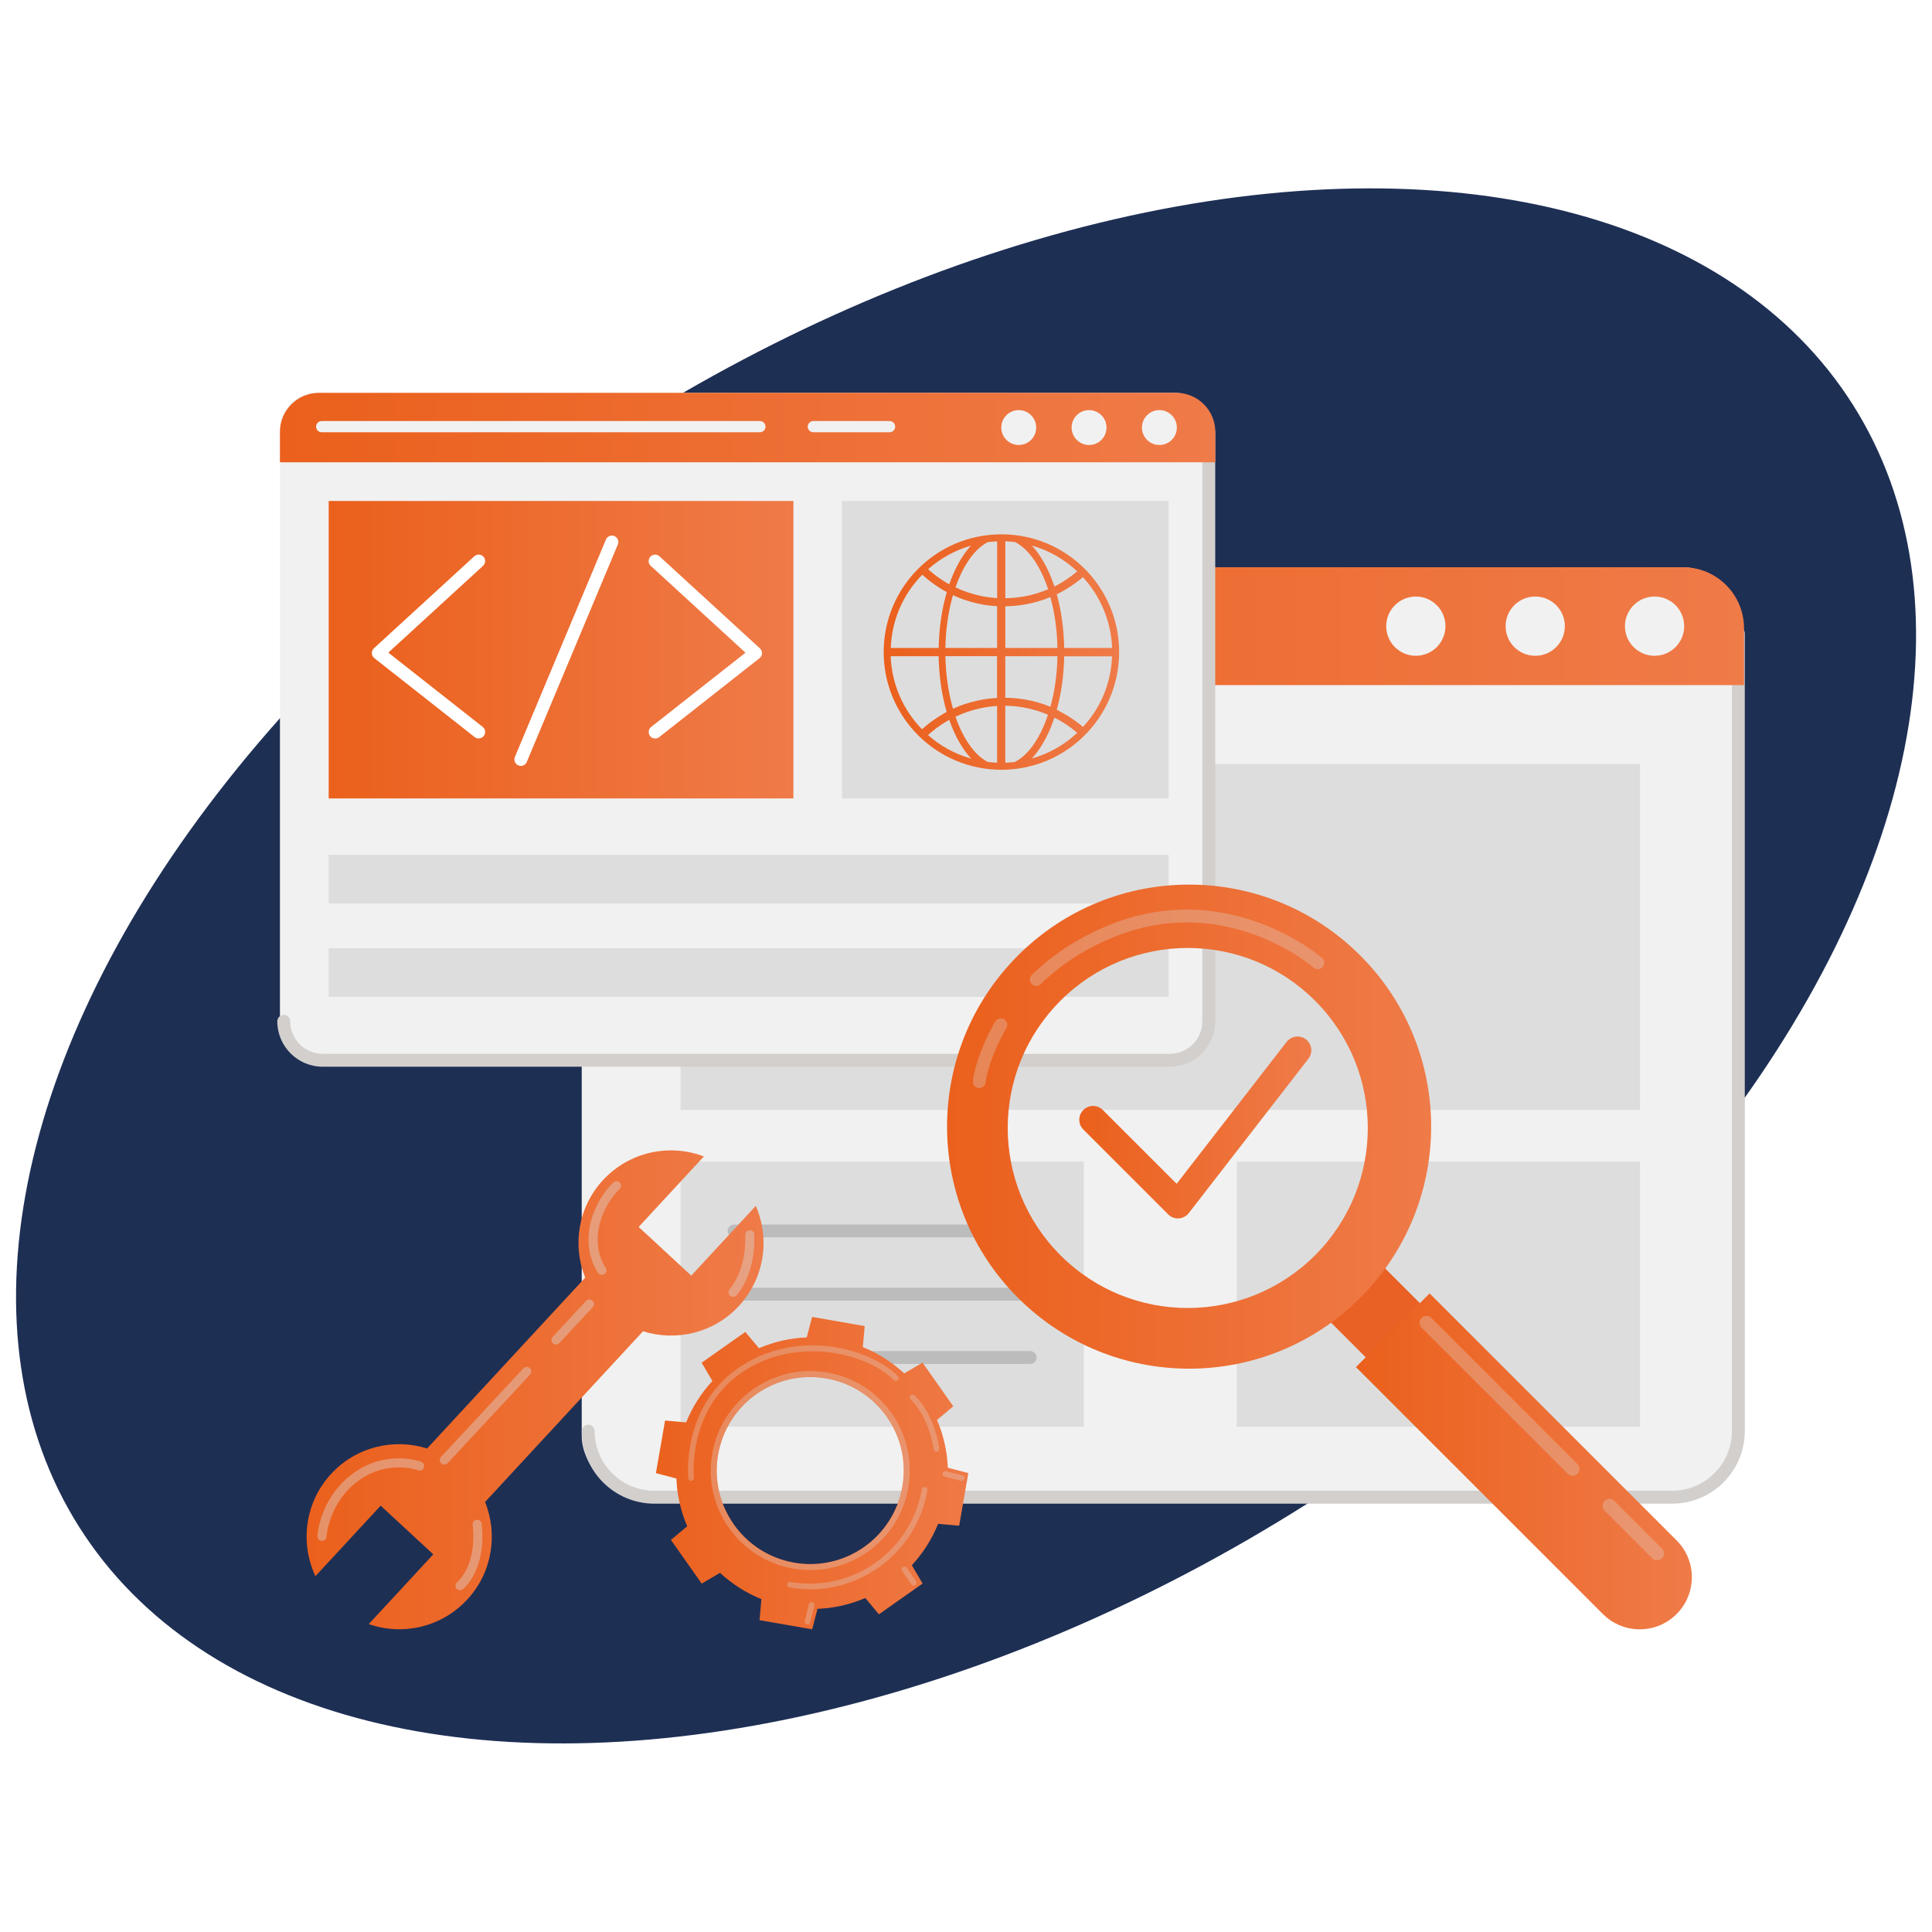 <?xml version="1.0" encoding="UTF-8"?>
<svg id="Layer_1" data-name="Layer 1" xmlns="http://www.w3.org/2000/svg" xmlns:xlink="http://www.w3.org/1999/xlink" viewBox="0 0 300 300">
  <defs>
    <style>
      .cls-1, .cls-2, .cls-3 {
        fill: none;
      }

      .cls-1, .cls-4 {
        opacity: .3;
      }

      .cls-2 {
        opacity: .4;
      }

      .cls-5 {
        fill: url(#linear-gradient);
      }

      .cls-6 {
        fill: #e96124;
      }

      .cls-7 {
        fill: #fff;
      }

      .cls-8 {
        fill: #f1f1f1;
      }

      .cls-9 {
        fill: #bcbcbc;
      }

      .cls-10 {
        fill: #c8ede5;
      }

      .cls-11, .cls-4 {
        fill: #ddd;
      }

      .cls-12 {
        fill: #d2cfcd;
      }

      .cls-13 {
        fill: #1e2f54;
      }

      .cls-14 {
        fill: url(#linear-gradient-8);
      }

      .cls-15 {
        fill: url(#linear-gradient-9);
      }

      .cls-16 {
        fill: url(#linear-gradient-3);
      }

      .cls-17 {
        fill: url(#linear-gradient-4);
      }

      .cls-18 {
        fill: url(#linear-gradient-2);
      }

      .cls-19 {
        fill: url(#linear-gradient-6);
      }

      .cls-20 {
        fill: url(#linear-gradient-7);
      }

      .cls-21 {
        fill: url(#linear-gradient-5);
      }

      .cls-3 {
        filter: url(#drop-shadow-1);
      }
    </style>
    <filter id="drop-shadow-1" filterUnits="userSpaceOnUse">
      <feOffset dx="7" dy="7"/>
      <feGaussianBlur result="blur" stdDeviation="5"/>
      <feFlood flood-color="#757474" flood-opacity=".75"/>
      <feComposite in2="blur" operator="in"/>
      <feComposite in="SourceGraphic"/>
    </filter>
    <linearGradient id="linear-gradient" x1="83.47" y1="90.23" x2="263.81" y2="90.23" gradientUnits="userSpaceOnUse">
      <stop offset="0" stop-color="#eb601c"/>
      <stop offset=".97" stop-color="#ef7a47"/>
      <stop offset="1" stop-color="#ef7b48"/>
    </linearGradient>
    <linearGradient id="linear-gradient-2" x1="36.47" y1="59.39" x2="181.71" y2="59.39" xlink:href="#linear-gradient"/>
    <linearGradient id="linear-gradient-3" x1="44.04" y1="93.89" x2="116.2" y2="93.89" xlink:href="#linear-gradient"/>
    <linearGradient id="linear-gradient-4" x1="140.06" y1="167.94" x2="215.24" y2="167.94" xlink:href="#linear-gradient"/>
    <linearGradient id="linear-gradient-5" x1="203.55" y1="219.92" x2="255.71" y2="219.92" xlink:href="#linear-gradient"/>
    <linearGradient id="linear-gradient-6" x1="160.59" y1="168.08" x2="196.62" y2="168.08" gradientUnits="userSpaceOnUse">
      <stop offset="0" stop-color="#eb601c"/>
      <stop offset=".97" stop-color="#ef7a47"/>
      <stop offset="1" stop-color="#ef7b48"/>
    </linearGradient>
    <linearGradient id="linear-gradient-7" x1="92.09" y1="221.75" x2="146.69" y2="221.75" xlink:href="#linear-gradient"/>
    <linearGradient id="linear-gradient-8" x1="40.61" y1="208.83" x2="111.55" y2="208.83" xlink:href="#linear-gradient"/>
    <linearGradient id="linear-gradient-9" x1="130.22" y1="94.25" x2="166.78" y2="94.25" xlink:href="#linear-gradient"/>
  </defs>
  <ellipse class="cls-13" cx="150" cy="150" rx="162.96" ry="98.9" transform="translate(-56.95 103.42) rotate(-32.32)"/>
  <g class="cls-3">
    <rect class="cls-8" x="83.33" y="81.08" width="180.34" height="144.41" rx="9.49" ry="9.49"/>
    <path class="cls-12" d="m252.67,226.49H94.61c-6.21,0-11.27-5.06-11.27-11.27,0-.55.45-1,1-1s1,.45,1,1c0,5.11,4.16,9.26,9.26,9.26h158.07c5.11,0,9.26-4.16,9.26-9.26v-123.87c0-.55.45-1,1-1s1,.45,1,1v123.87c0,6.21-5.06,11.27-11.27,11.27Z"/>
    <path class="cls-5" d="m254.34,81.08H92.94c-5.23,0-9.47,4.24-9.47,9.47v8.83h180.34v-8.83c0-5.23-4.24-9.47-9.47-9.47Z"/>
    <g>
      <path class="cls-8" d="m217.45,90.23c0,2.54-2.06,4.6-4.6,4.6s-4.6-2.06-4.6-4.6,2.06-4.6,4.6-4.6,4.6,2.06,4.6,4.6Z"/>
      <path class="cls-8" d="m235.99,90.23c0,2.54-2.06,4.6-4.6,4.6s-4.6-2.06-4.6-4.6,2.06-4.6,4.6-4.6,4.6,2.06,4.6,4.6Z"/>
      <path class="cls-8" d="m254.52,90.23c0,2.54-2.06,4.6-4.6,4.6s-4.6-2.06-4.6-4.6,2.06-4.6,4.6-4.6,4.6,2.06,4.6,4.6Z"/>
    </g>
    <g>
      <path class="cls-10" d="m176.96,86.33h-20.09c-.55,0-1-.45-1-1s.45-1,1-1h20.09c.55,0,1,.45,1,1s-.45,1-1,1Z"/>
      <path class="cls-10" d="m142.81,86.33h-50.33c-.55,0-1-.45-1-1s.45-1,1-1h50.33c.55,0,1,.45,1,1s-.45,1-1,1Z"/>
    </g>
    <g>
      <rect class="cls-11" x="98.68" y="111.66" width="148.98" height="53.68"/>
      <rect class="cls-11" x="98.68" y="173.37" width="62.61" height="41.18"/>
      <rect class="cls-11" x="185.05" y="173.37" width="62.61" height="41.18"/>
      <g>
        <path class="cls-9" d="m152.97,185.14h-45.98c-.55,0-1-.45-1-1s.45-1,1-1h45.98c.55,0,1,.45,1,1s-.45,1-1,1Z"/>
        <path class="cls-9" d="m152.97,194.96h-45.98c-.55,0-1-.45-1-1s.45-1,1-1h45.98c.55,0,1,.45,1,1s-.45,1-1,1Z"/>
        <path class="cls-9" d="m152.97,204.79h-45.98c-.55,0-1-.45-1-1s.45-1,1-1h45.98c.55,0,1,.45,1,1s-.45,1-1,1Z"/>
      </g>
      <g class="cls-1">
        <path class="cls-11" d="m239.35,185.14h-45.98c-.55,0-1-.45-1-1s.45-1,1-1h45.98c.55,0,1,.45,1,1s-.45,1-1,1Z"/>
        <path class="cls-11" d="m239.35,194.96h-45.98c-.55,0-1-.45-1-1s.45-1,1-1h45.98c.55,0,1,.45,1,1s-.45,1-1,1Z"/>
        <path class="cls-11" d="m239.35,204.79h-45.98c-.55,0-1-.45-1-1s.45-1,1-1h45.98c.55,0,1,.45,1,1s-.45,1-1,1Z"/>
      </g>
    </g>
    <g>
      <g>
        <rect class="cls-8" x="36.47" y="54" width="144.67" height="103.64" rx="5.59" ry="5.59"/>
        <path class="cls-12" d="m174.65,158.64H43.11c-3.89,0-7.05-3.16-7.05-7.05,0-.55.45-1,1-1s1,.45,1,1c0,2.78,2.26,5.05,5.05,5.05h131.54c2.78,0,5.05-2.26,5.05-5.05V60.05c0-.55.45-1,1-1s1,.45,1,1v91.54c0,3.89-3.16,7.05-7.05,7.05Z"/>
        <path class="cls-18" d="m175.63,54H42.54c-3.35,0-6.07,2.71-6.07,6.05v4.73h145.24v-4.73c0-3.34-2.72-6.05-6.07-6.05Z"/>
        <g>
          <circle class="cls-8" cx="151.19" cy="59.39" r="2.71"/>
          <circle class="cls-8" cx="162.11" cy="59.39" r="2.71"/>
          <circle class="cls-8" cx="173.03" cy="59.39" r="2.71"/>
        </g>
        <g>
          <path class="cls-8" d="m131.13,60.12h-11.84c-.48,0-.87-.39-.87-.87s.39-.87.87-.87h11.84c.48,0,.87.39.87.87s-.39.87-.87.87Z"/>
          <path class="cls-8" d="m111.01,60.12H42.95c-.48,0-.87-.39-.87-.87s.39-.87.87-.87h68.05c.48,0,.87.39.87.87s-.39.87-.87.87Z"/>
        </g>
      </g>
      <g>
        <g>
          <rect class="cls-11" x="123.75" y="70.79" width="50.72" height="46.19"/>
          <rect class="cls-11" x="44.04" y="125.74" width="130.43" height="7.55"/>
          <rect class="cls-11" x="44.04" y="140.24" width="130.43" height="7.55"/>
        </g>
        <g>
          <rect class="cls-16" x="44.04" y="70.79" width="72.16" height="46.19"/>
          <g>
            <path class="cls-7" d="m67.32,107.67c-.22,0-.44-.07-.62-.22l-15.58-12.26c-.23-.18-.37-.46-.38-.75-.01-.29.11-.58.33-.78l15.58-14.28c.41-.37,1.04-.35,1.42.06.37.41.35,1.04-.06,1.42l-14.71,13.48,14.65,11.53c.44.34.51.97.17,1.41-.2.25-.49.38-.79.38Z"/>
            <path class="cls-7" d="m94.73,107.67c-.3,0-.59-.13-.79-.38-.34-.44-.27-1.07.17-1.41l14.65-11.53-14.71-13.48c-.41-.37-.44-1.01-.06-1.42.38-.41,1.01-.44,1.42-.06l15.58,14.28c.22.2.34.48.33.78-.01.29-.15.57-.38.75l-15.58,12.26c-.18.14-.4.22-.62.22Z"/>
            <path class="cls-7" d="m73.88,111.93c-.13,0-.26-.03-.39-.08-.51-.21-.75-.8-.54-1.31l14.14-33.76c.21-.51.8-.75,1.31-.54.51.21.75.8.54,1.31l-14.14,33.76c-.16.38-.53.62-.93.62Z"/>
          </g>
        </g>
      </g>
    </g>
    <g>
      <rect class="cls-6" x="200.8" y="190.62" width="11.89" height="12.85" transform="translate(492.27 190.17) rotate(135)"/>
      <path class="cls-17" d="m151.07,194.52c14.68,14.68,38.48,14.68,53.15,0,14.68-14.68,14.68-38.48,0-53.15-14.68-14.68-38.48-14.68-53.15,0-14.68,14.68-14.68,38.48,0,53.15Zm6.6-6.6c-10.92-10.92-10.92-28.62,0-39.53,10.92-10.92,28.62-10.92,39.53,0,10.92,10.92,10.92,28.62,0,39.53s-28.62,10.92-39.53,0Z"/>
      <path class="cls-21" d="m253.34,243.63h0c3.16-3.16,3.16-8.28,0-11.44l-38.35-38.35-11.44,11.44,38.35,38.35c3.16,3.16,8.28,3.16,11.44,0Z"/>
      <g class="cls-1">
        <path class="cls-11" d="m250.32,235.28c-.27,0-.55-.1-.76-.31l-7.4-7.4c-.42-.42-.42-1.1,0-1.51.42-.42,1.1-.42,1.51,0l7.4,7.4c.42.42.42,1.1,0,1.51-.21.21-.48.31-.76.31Z"/>
        <path class="cls-11" d="m237.2,222.16c-.27,0-.55-.1-.76-.31l-22.71-22.71c-.42-.42-.42-1.1,0-1.51.42-.42,1.1-.42,1.51,0l22.71,22.71c.42.42.42,1.1,0,1.51-.21.21-.48.31-.76.31Z"/>
      </g>
      <g class="cls-1">
        <path class="cls-11" d="m145.06,161.95h-.01c-.54,0-.98-.44-.98-.98,0-.86.86-4.83,3.49-9.35.28-.47.89-.64,1.36-.36.48.28.64.89.36,1.36-2.56,4.39-3.21,7.96-3.22,8.35-.01.54-.46.98-1,.98Z"/>
        <path class="cls-11" d="m153.91,146.09c-.26,0-.52-.1-.71-.3-.38-.39-.38-1.02.02-1.41,3.49-3.41,7.74-6.09,12.61-7.97,18.19-7.02,32.32,5.22,32.46,5.35.41.36.45.99.09,1.4-.36.41-.99.45-1.4.09-.13-.12-13.39-11.56-30.43-4.98-4.62,1.78-8.64,4.32-11.94,7.53-.19.19-.44.28-.69.28Z"/>
      </g>
    </g>
    <path class="cls-19" d="m175.91,182.2c-.57,0-1.11-.22-1.51-.63l-13.18-13.18c-.84-.84-.84-2.19,0-3.03.84-.84,2.19-.84,3.03,0l11.46,11.46,17.08-22.04c.73-.93,2.07-1.11,3-.38.94.72,1.11,2.07.38,3l-18.57,23.96c-.38.49-.94.79-1.56.83-.04,0-.09,0-.13,0Z"/>
    <path class="cls-20" d="m141.94,229.91l1.42-8.17-3.18-.83c-.1-2.6-.69-5.11-1.68-7.42l2.53-2.12-4.78-6.78-2.84,1.67c-1.85-1.71-4.01-3.11-6.43-4.08l.29-3.27-8.17-1.42-.83,3.18c-2.6.1-5.11.69-7.42,1.68l-2.12-2.53-6.78,4.78,1.67,2.84c-1.71,1.85-3.11,4.01-4.08,6.43l-3.27-.29-1.42,8.17,3.18.83c.1,2.6.69,5.11,1.68,7.42l-2.53,2.12,4.78,6.78,2.84-1.67c1.85,1.71,4.01,3.11,6.43,4.08l-.29,3.27,8.17,1.42.83-3.18c2.6-.1,5.11-.69,7.42-1.68l2.12,2.53,6.78-4.78-1.67-2.84c1.71-1.85,3.11-4.01,4.08-6.43l3.27.29Zm-37.43-11.04c1.37-7.9,8.88-13.2,16.78-11.83s13.2,8.88,11.83,16.78c-1.37,7.9-8.88,13.2-16.78,11.83s-13.2-8.88-11.83-16.78Z"/>
    <g>
      <path class="cls-4" d="m100.31,222.95c-.22,0-.41-.16-.43-.39-.01-.11-1.12-10.84,7.59-17.01,8.97-6.36,20.43-3.37,24.93,1.12.17.17.17.45,0,.62-.17.17-.45.17-.62,0-4.37-4.37-15.54-6.88-23.8-1.03-8.28,5.86-7.23,16.09-7.22,16.19.03.24-.15.46-.39.48-.02,0-.03,0-.05,0Z"/>
      <path class="cls-4" d="m138.41,218.42c-.21,0-.4-.16-.43-.37-.8-5.25-3.53-7.71-3.56-7.74-.18-.16-.2-.44-.04-.62.16-.18.44-.2.62-.04.12.11,3,2.68,3.85,8.27.04.24-.13.46-.37.5-.02,0-.04,0-.07,0Z"/>
      <path class="cls-4" d="m118.85,236.8c-.89,0-1.78-.08-2.67-.23-4.07-.7-7.61-2.95-9.99-6.32-2.38-3.37-3.3-7.47-2.59-11.54,1.45-8.39,9.47-14.04,17.86-12.59,8.39,1.45,14.04,9.46,12.59,17.86-.7,4.07-2.95,7.61-6.32,9.99-2.63,1.86-5.71,2.83-8.87,2.83Zm-.04-30c-6.94,0-13.1,5-14.32,12.06-1.37,7.9,3.95,15.44,11.85,16.81,7.91,1.37,15.44-3.95,16.81-11.85,1.37-7.9-3.95-15.44-11.85-16.81-.84-.14-1.67-.21-2.49-.21Z"/>
      <path class="cls-4" d="m118.78,239.78c-1.06,0-2.13-.09-3.2-.28-.24-.04-.41-.27-.37-.5.04-.24.25-.4.49-.36,4.67.81,9.36-.24,13.21-2.96,3.86-2.72,6.42-6.77,7.23-11.42.04-.24.27-.4.51-.36.24.04.4.27.36.51-.84,4.88-3.54,9.14-7.58,11.99-3.16,2.23-6.85,3.39-10.64,3.39Z"/>
      <path class="cls-4" d="m134.87,239.2c-.14,0-.28-.07-.36-.19l-1.43-2.07c-.14-.2-.09-.47.11-.61.2-.14.47-.09.61.11l1.43,2.07c.14.2.09.47-.11.61-.08.05-.16.08-.25.08Z"/>
      <path class="cls-4" d="m142.35,222.95s-.07,0-.11-.01l-2.55-.64c-.23-.06-.38-.3-.32-.53.06-.23.29-.38.53-.32l2.55.64c.23.06.38.3.32.53-.05.2-.23.33-.42.33Z"/>
      <path class="cls-4" d="m118.38,245.25s-.07,0-.1-.01c-.24-.06-.38-.29-.32-.53l.64-2.63c.06-.23.3-.38.53-.32.24.06.38.29.32.53l-.64,2.63c-.05.2-.23.34-.42.34Z"/>
    </g>
    <g>
      <path class="cls-14" d="m83.85,191.41l-24.53,26.51c-5.14-1.62-10.99-.29-14.89,3.93-4.1,4.43-4.87,10.75-2.45,15.9l10.13-10.95,8.17,7.56-10.02,10.83c5.24,1.82,11.28.52,15.29-3.81,3.91-4.22,4.78-10.15,2.77-15.15l24.53-26.51c5.14,1.62,10.99.29,14.89-3.93,4-4.33,4.84-10.46,2.62-15.54l-10.02,10.83-8.17-7.56,10.13-10.95c-5.32-2.02-11.56-.76-15.66,3.67-3.91,4.22-4.78,10.15-2.77,15.15Z"/>
      <g class="cls-2">
        <path class="cls-11" d="m79.34,201.78c-.17,0-.35-.06-.48-.19-.29-.27-.3-.71-.04-1l5.19-5.58c.27-.29.71-.3,1-.04.29.27.3.71.04,1l-5.19,5.58c-.14.15-.33.23-.52.23Z"/>
        <path class="cls-11" d="m62,220.42c-.17,0-.35-.06-.48-.19-.29-.27-.3-.71-.04-1l12.79-13.75c.27-.29.71-.3,1-.04.29.27.3.71.04,1l-12.79,13.75c-.14.15-.33.23-.52.23Z"/>
        <path class="cls-11" d="m43,232.27s-.03,0-.04,0c-.39-.02-.69-.35-.67-.74.01-.24.39-5.98,5.52-9.73,5.17-3.77,10.37-1.9,10.59-1.82.37.14.55.54.42.91-.13.37-.54.55-.91.42-.19-.07-4.73-1.68-9.27,1.63-4.58,3.34-4.94,8.61-4.94,8.66-.02.38-.33.67-.7.67Z"/>
        <path class="cls-11" d="m86.45,190.96c-.21,0-.42-.1-.56-.28-.09-.11-2.12-2.86-1.32-7.22.35-1.93,1.5-4.74,3.66-6.84.28-.27.73-.27,1,.01.27.28.27.73-.01,1-1.92,1.87-2.94,4.36-3.25,6.08-.68,3.73.99,6.02,1.06,6.12.23.31.17.75-.14.99-.13.1-.28.14-.42.14Z"/>
        <path class="cls-11" d="m64.44,239.93c-.21,0-.41-.09-.55-.26-.24-.3-.2-.75.1-.99.14-.11,3.11-2.66,2.4-8.91-.04-.39.23-.74.62-.78.38-.04.74.23.78.62.8,7.08-2.76,10.05-2.91,10.17-.13.11-.29.16-.44.16Z"/>
        <path class="cls-11" d="m106.84,194.37c-.17,0-.35-.06-.49-.19-.28-.27-.29-.71-.03-1h0s2.61-2.86,2.41-8.42c-.01-.39.29-.72.68-.73.42,0,.72.29.73.68.22,6.19-2.67,9.31-2.79,9.44-.14.15-.33.22-.51.22Z"/>
      </g>
    </g>
    <path class="cls-15" d="m148.5,75.97c-10.1,0-18.28,8.18-18.28,18.28s8.18,18.28,18.28,18.28,18.28-8.18,18.28-18.28-8.18-18.28-18.28-18.28Zm-4.7,1.74c-.83.88-1.6,2-2.27,3.34-.42.83-.8,1.73-1.13,2.68-.15-.08-.29-.16-.44-.25-.11-.07-.22-.13-.33-.2-.89-.55-1.73-1.19-2.51-1.89,1.94-1.72,4.22-2.97,6.69-3.67Zm-7.59,4.53c.88.8,1.82,1.51,2.82,2.13.12.08.24.14.35.21.21.12.42.24.64.36-.77,2.63-1.2,5.54-1.26,8.68h-7.44c.15-4.31,1.88-8.3,4.89-11.38Zm-4.89,12.66h7.43c.06,3.14.49,6.03,1.25,8.64-.21.12-.43.25-.64.37-.11.06-.23.14-.35.21-1,.62-1.95,1.32-2.84,2.12-2.89-2.96-4.69-6.92-4.87-11.35Zm5.78,12.24c.79-.71,1.63-1.35,2.53-1.91.11-.07.22-.13.33-.2.15-.09.29-.17.44-.25.33.95.71,1.84,1.13,2.68.68,1.34,1.45,2.46,2.28,3.34-2.54-.71-4.81-1.98-6.71-3.66Zm10.73,4.29c-.12,0-.09,0-.13,0-.44-.02-.88-.06-1.32-.11-1.48-.76-2.84-2.31-3.97-4.54-.39-.77-.74-1.61-1.04-2.49,1.21-.58,2.48-1.01,3.79-1.29.12-.03.24-.05.37-.08.76-.15,1.49-.24,2.3-.29v8.81Zm0-10.05c-.93.05-1.68.15-2.5.3-.12.02-.25.05-.39.08-1.37.29-2.7.71-3.96,1.29-.71-2.46-1.12-5.24-1.18-8.16h8.02v6.48Zm0-7.76h-8.03c.05-2.91.46-5.72,1.18-8.2,1.26.59,2.59,1.03,3.96,1.32.14.03.27.06.39.08.82.16,1.57.26,2.5.3v6.5Zm0-7.75c-.82-.05-1.54-.14-2.3-.29-.13-.03-.25-.05-.37-.08-1.31-.28-2.58-.72-3.79-1.29.31-.88.65-1.72,1.04-2.49,1.12-2.23,2.49-3.78,3.97-4.54.44-.05.88-.09,1.33-.11.04,0,.02,0,.13,0v8.81Zm17.86,7.75h-7.44c-.05-2.91-.45-5.8-1.16-8.34.22-.11.45-.22.67-.34.13-.07.24-.13.35-.19,1.08-.61,2.1-1.32,3.04-2.13,2.79,3.03,4.39,6.93,4.54,11.01Zm-5.42-11.9c-.85.72-1.76,1.36-2.72,1.91-.12.07-.23.13-.34.19-.16.09-.32.17-.48.25-.36-1.08-.77-2.09-1.24-3.02-.68-1.34-1.45-2.46-2.28-3.34,2.63.75,5.04,2.11,7.07,4.02Zm-11.16-4.66s.13,0,.18,0c.44.02.9.06,1.34.11,1.48.76,2.86,2.31,3.98,4.54.43.86.82,1.8,1.15,2.79-1.24.53-2.53.91-3.87,1.14-.12.02-.26.04-.4.06-.77.12-1.56.18-2.38.19v-8.84Zm0,10.08c.82-.01,1.72-.08,2.54-.2.15-.02.29-.04.4-.06,1.4-.24,2.76-.62,4.05-1.16.67,2.4,1.05,5.1,1.1,7.9h-8.09v-6.47Zm0,7.76h8.09c-.05,2.8-.43,5.47-1.09,7.85-1.3-.54-2.65-.92-4.05-1.15-.12-.02-.26-.03-.42-.06-.83-.12-1.73-.18-2.54-.19v-6.45Zm1.51,16.42c-.44.05-.89.09-1.34.11-.05,0-.18,0-.18,0v-8.84c.82.01,1.61.07,2.38.19.13.02.26.04.38.06,1.33.23,2.63.61,3.87,1.14-.33.99-.71,1.93-1.14,2.79-1.12,2.23-2.5,3.78-3.98,4.54Zm2.58-.52c.83-.88,1.6-2,2.28-3.34.47-.93.89-1.94,1.24-3.02.16.08.32.16.49.25.1.06.21.12.33.18.97.55,1.89,1.2,2.74,1.92-1.97,1.85-4.38,3.24-7.09,4Zm7.97-4.92c-.95-.82-1.97-1.52-3.06-2.12-.11-.06-.23-.13-.35-.19-.22-.12-.44-.26-.67-.36.7-2.52,1.1-5.27,1.16-8.3h7.43c-.17,4.31-1.83,8.06-4.52,10.98Z"/>
  </g>
</svg>